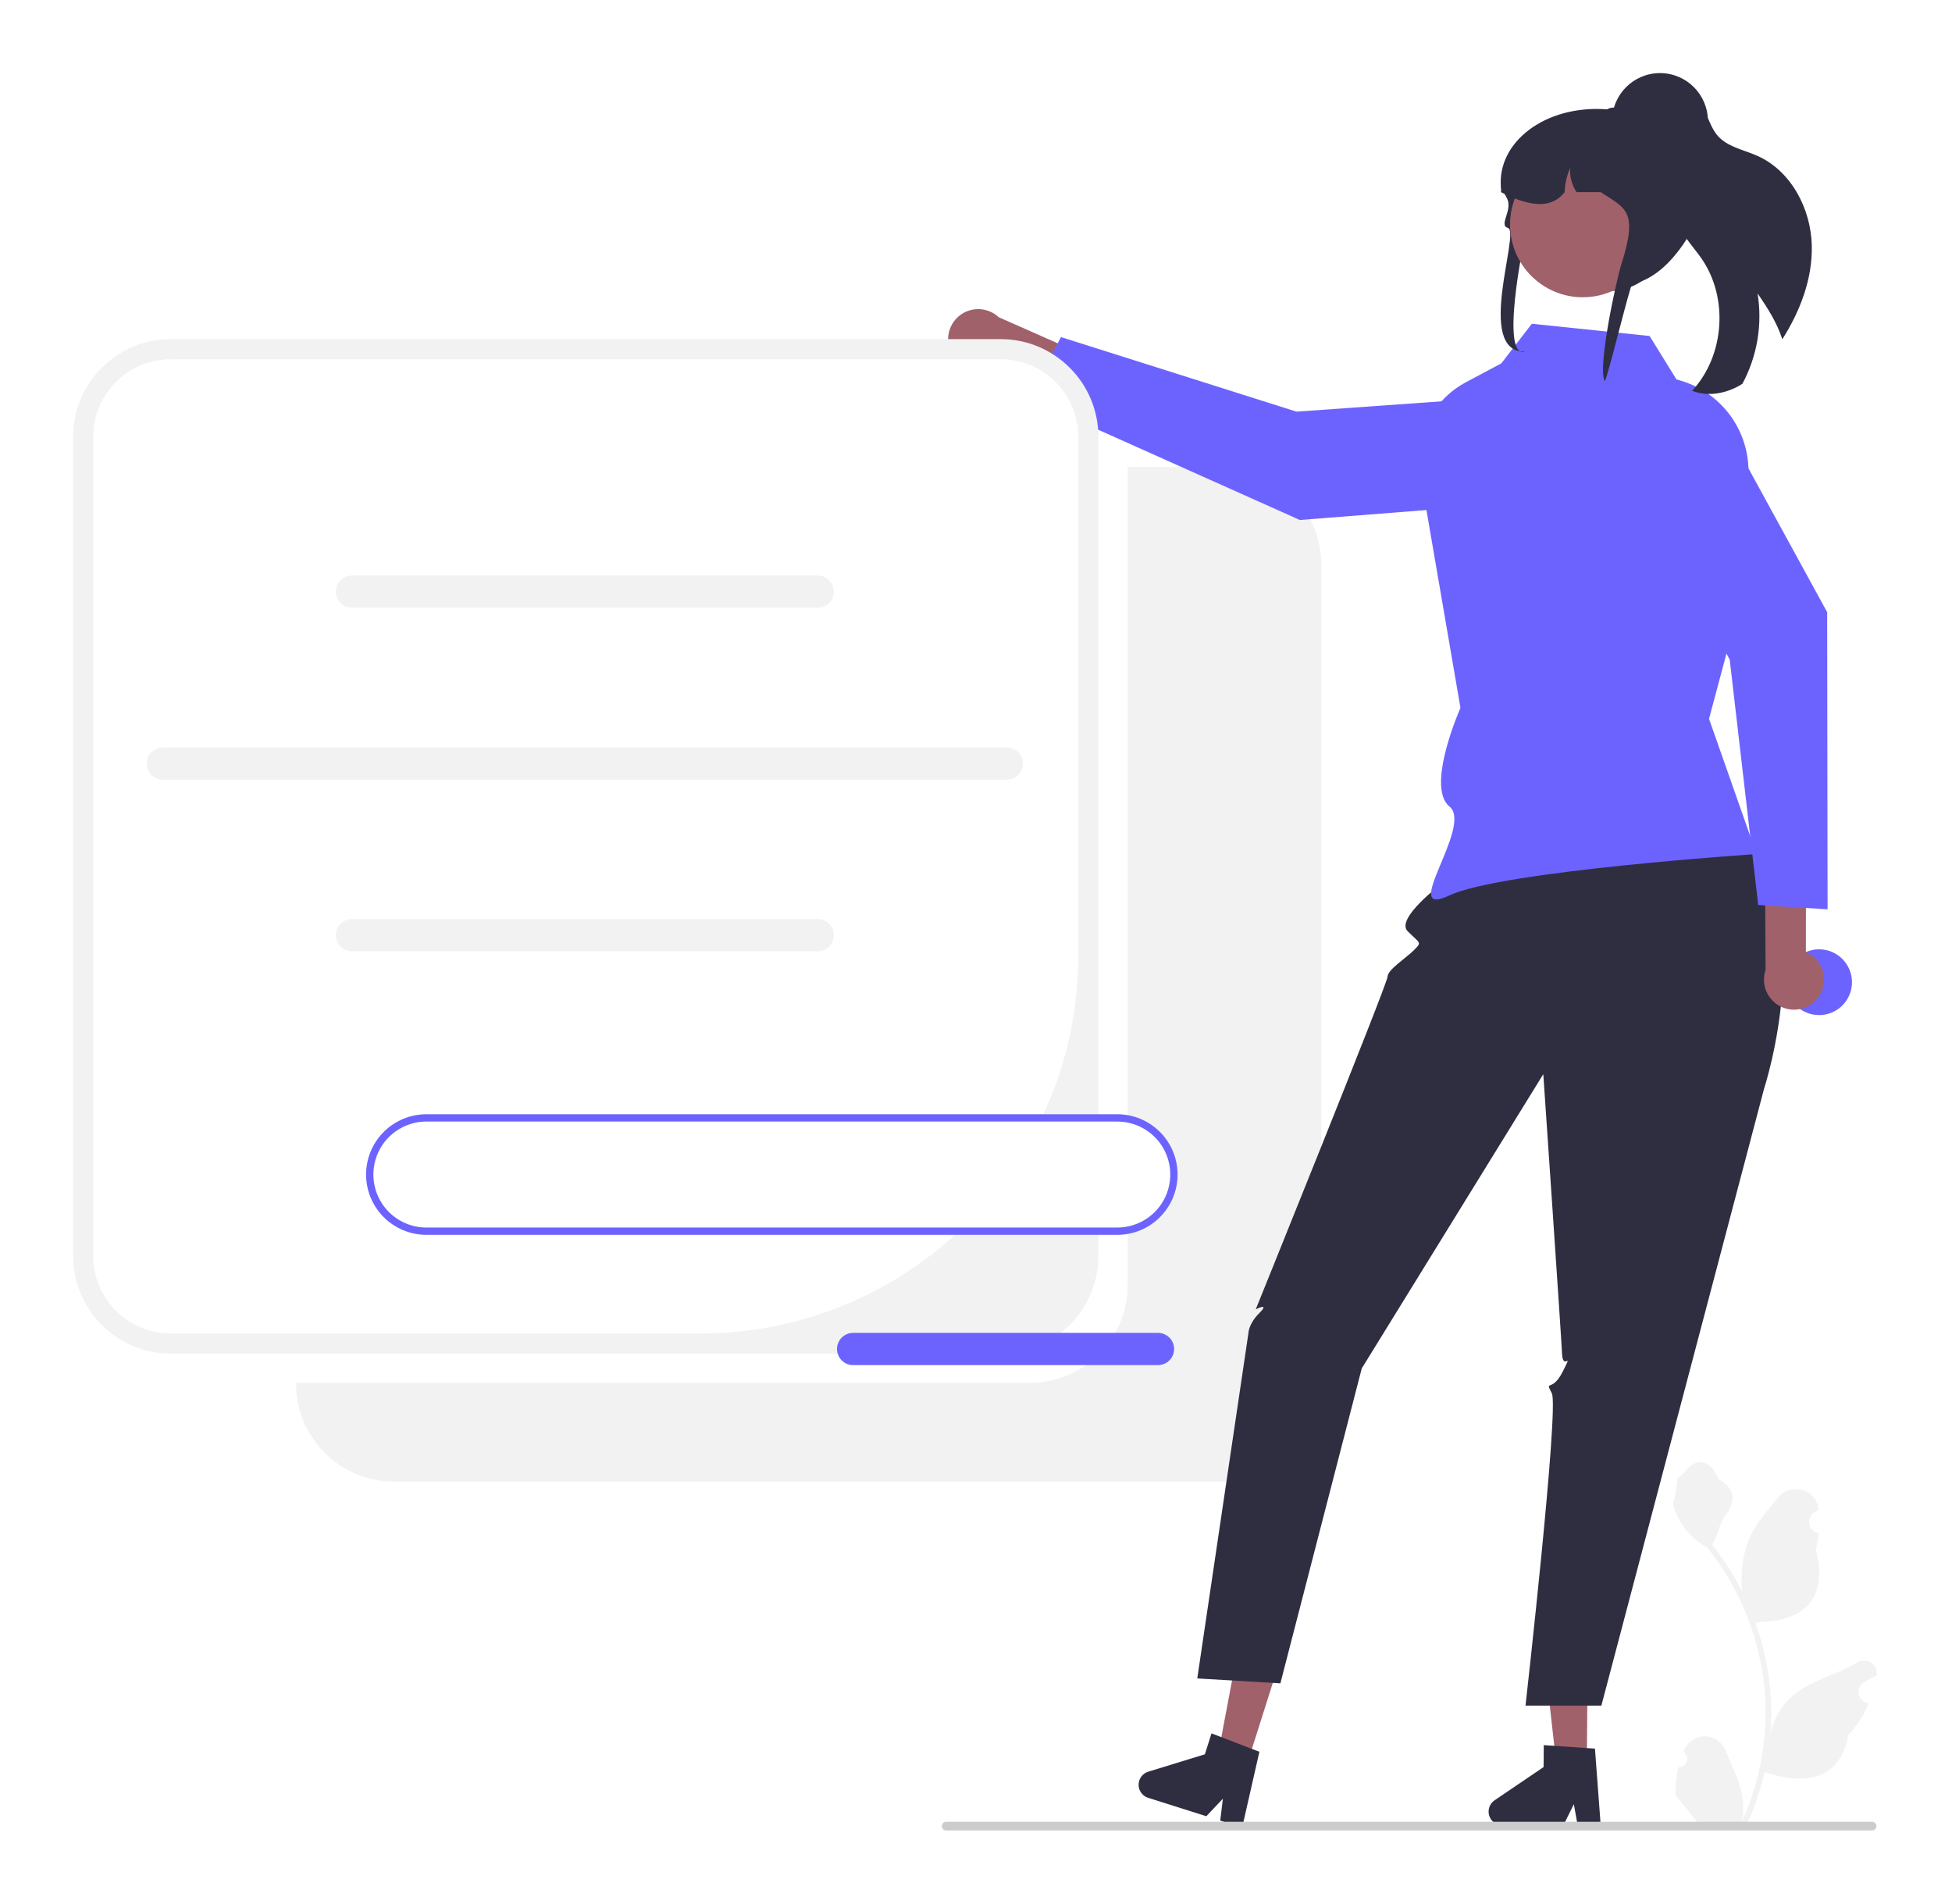 <svg width="534" height="521" viewBox="0 0 534 521" fill="none" xmlns="http://www.w3.org/2000/svg">
<g filter="url(#filter0_d_1268_1096)">
<path d="M334.737 123.789H308.481V347.635C308.481 351.147 307.79 354.625 306.445 357.87C305.101 361.115 303.132 364.063 300.648 366.546C298.165 369.03 295.216 370.999 291.972 372.344C288.727 373.688 285.249 374.379 281.737 374.379H81V374.635C81 378.147 81.692 381.625 83.036 384.87C84.38 388.115 86.35 391.063 88.833 393.546C91.317 396.03 94.265 397.999 97.51 399.344C100.754 400.688 104.232 401.379 107.744 401.379H334.737C338.249 401.379 341.727 400.688 344.972 399.344C348.216 397.999 351.165 396.03 353.648 393.546C356.131 391.063 358.101 388.115 359.445 384.87C360.789 381.625 361.481 378.147 361.481 374.635V150.533C361.481 143.44 358.664 136.637 353.648 131.622C348.633 126.606 341.83 123.789 334.737 123.789Z" fill="#F2F2F2"/>
<path d="M459.202 479.515C459.667 479.537 460.127 479.415 460.52 479.166C460.914 478.917 461.221 478.553 461.4 478.124C461.58 477.694 461.623 477.22 461.524 476.766C461.425 476.311 461.189 475.898 460.847 475.582L460.691 474.964C460.712 474.914 460.733 474.865 460.753 474.815C461.221 473.709 462.006 472.766 463.009 472.105C464.011 471.443 465.187 471.093 466.388 471.097C467.589 471.102 468.762 471.461 469.759 472.13C470.757 472.799 471.535 473.748 471.995 474.857C473.833 479.285 476.174 483.721 476.75 488.403C477.004 490.473 476.897 492.571 476.434 494.604C480.752 485.184 482.995 474.945 483.009 464.583C483.01 461.982 482.866 459.384 482.576 456.8C482.337 454.681 482.006 452.578 481.582 450.49C479.267 439.158 474.298 428.538 467.082 419.5C463.589 417.594 460.764 414.664 458.989 411.103C458.345 409.824 457.891 408.457 457.639 407.047C458.033 407.099 459.124 401.099 458.827 400.73C459.376 399.897 460.359 399.483 460.958 398.67C463.941 394.627 468.05 395.333 470.195 400.827C474.777 403.14 474.821 406.975 472.01 410.664C470.221 413.011 469.975 416.186 468.406 418.699C468.567 418.906 468.735 419.106 468.896 419.313C471.848 423.108 474.421 427.184 476.577 431.481C476.053 426.667 476.679 421.797 478.404 417.272C480.152 413.054 483.429 409.502 486.314 405.857C487.078 404.877 488.114 404.146 489.293 403.756C490.471 403.365 491.739 403.333 492.936 403.663C494.133 403.993 495.205 404.67 496.017 405.61C496.829 406.549 497.345 407.708 497.498 408.94C497.504 408.994 497.51 409.047 497.516 409.101C497.087 409.343 496.668 409.6 496.257 409.871C495.741 410.216 495.342 410.708 495.111 411.283C494.879 411.859 494.828 412.491 494.962 413.096C495.096 413.702 495.41 414.253 495.862 414.677C496.315 415.101 496.885 415.378 497.498 415.473L497.561 415.482C497.408 417.027 497.138 418.558 496.753 420.062C500.455 434.378 492.463 439.592 481.052 439.826C480.8 439.955 480.555 440.084 480.303 440.207C482.47 446.348 483.829 452.744 484.346 459.235C484.639 463.064 484.622 466.911 484.294 470.738L484.314 470.602C485.141 466.347 487.41 462.508 490.74 459.732C495.686 455.67 502.673 454.173 508.009 450.908C508.576 450.544 509.235 450.349 509.909 450.348C510.583 450.346 511.243 450.537 511.812 450.899C512.38 451.26 512.834 451.776 513.119 452.387C513.404 452.998 513.508 453.677 513.42 454.345L513.398 454.488C512.603 454.812 511.828 455.185 511.079 455.605C510.651 455.847 510.231 456.103 509.821 456.375C509.305 456.719 508.905 457.212 508.674 457.787C508.443 458.363 508.391 458.995 508.525 459.6C508.659 460.206 508.973 460.757 509.426 461.181C509.879 461.605 510.449 461.882 511.062 461.977L511.125 461.986C511.17 461.993 511.208 461.999 511.254 462.006C509.895 465.251 507.987 468.237 505.615 470.835C503.3 483.332 493.359 484.518 482.725 480.878H482.718C481.552 485.949 479.861 490.884 477.674 495.605H459.654C459.589 495.404 459.531 495.198 459.473 494.997C461.141 495.102 462.815 495.003 464.459 494.701C463.122 493.06 461.785 491.406 460.448 489.766C460.418 489.735 460.39 489.703 460.364 489.669C459.686 488.829 459.001 487.996 458.323 487.157L458.323 487.156C458.287 484.582 458.583 482.014 459.202 479.515Z" fill="#F2F2F2"/>
<path d="M260.724 93.34C261.382 94.336 262.249 95.178 263.264 95.807C264.28 96.436 265.419 96.837 266.605 96.982C267.79 97.127 268.993 97.013 270.13 96.648C271.267 96.282 272.311 95.674 273.19 94.865L310.655 111.768L317.878 102.555L273.234 82.804C271.763 81.426 269.837 80.636 267.822 80.582C265.806 80.529 263.842 81.217 262.3 82.516C260.758 83.814 259.746 85.633 259.456 87.628C259.165 89.623 259.617 91.655 260.724 93.34Z" fill="#A0616A"/>
<path d="M421.508 103.879L425.224 124.936C425.397 125.918 425.363 126.926 425.124 127.894C424.885 128.862 424.446 129.77 423.835 130.559C423.225 131.348 422.456 132 421.578 132.474C420.7 132.948 419.733 133.233 418.739 133.312L355.6 138.277L281.383 105.061L290.248 88.234L354.674 108.636L421.508 103.879Z" fill="#6C63FF"/>
<path d="M273.737 88.789H46.744C31.974 88.789 20 100.763 20 115.533V339.635C20 354.406 31.974 366.379 46.744 366.379H273.737C288.508 366.379 300.481 354.406 300.481 339.635V115.533C300.481 100.763 288.508 88.789 273.737 88.789Z" fill="#F2F2F2"/>
<path d="M46.744 94.289C43.954 94.289 41.192 94.838 38.614 95.906C36.037 96.973 33.695 98.538 31.722 100.511C29.75 102.484 28.185 104.826 27.117 107.403C26.05 109.981 25.5 112.743 25.5 115.533V339.635C25.5 345.27 27.738 350.673 31.722 354.657C35.706 358.641 41.11 360.88 46.744 360.88H191.617C205.191 360.88 218.632 358.206 231.173 353.011C243.713 347.817 255.108 340.203 264.706 330.605C274.305 321.007 281.918 309.612 287.113 297.071C292.307 284.53 294.981 271.089 294.981 257.515V115.533C294.981 112.743 294.432 109.981 293.364 107.403C292.296 104.826 290.732 102.484 288.759 100.511C286.786 98.538 284.444 96.973 281.867 95.906C279.289 94.838 276.527 94.289 273.737 94.289H46.744Z" fill="white"/>
<path d="M223.696 162.3H96.289C95.12 162.3 93.999 161.836 93.172 161.009C92.346 160.182 91.881 159.061 91.881 157.892C91.881 156.723 92.346 155.602 93.172 154.775C93.999 153.948 95.12 153.484 96.289 153.484H223.696C224.865 153.484 225.986 153.948 226.813 154.775C227.639 155.602 228.104 156.723 228.104 157.892C228.104 159.061 227.639 160.182 226.813 161.009C225.986 161.836 224.865 162.3 223.696 162.3Z" fill="#F2F2F2"/>
<path d="M223.696 256.3H96.289C95.12 256.3 93.999 255.836 93.172 255.009C92.346 254.182 91.881 253.061 91.881 251.892C91.881 250.723 92.346 249.602 93.172 248.775C93.999 247.948 95.12 247.484 96.289 247.484H223.696C224.865 247.484 225.986 247.948 226.813 248.775C227.639 249.602 228.104 250.723 228.104 251.892C228.104 253.061 227.639 254.182 226.813 255.009C225.986 255.836 224.865 256.3 223.696 256.3Z" fill="#F2F2F2"/>
<path d="M275.433 209.331H44.552C43.383 209.331 42.262 208.866 41.435 208.04C40.609 207.213 40.144 206.092 40.144 204.923C40.144 203.754 40.609 202.633 41.435 201.806C42.262 200.979 43.383 200.515 44.552 200.515H275.433C276.602 200.515 277.723 200.979 278.55 201.806C279.376 202.633 279.841 203.754 279.841 204.923C279.841 206.092 279.376 207.213 278.55 208.04C277.723 208.866 276.602 209.331 275.433 209.331Z" fill="#F2F2F2"/>
<path d="M413.531 196.687L390.531 245.687L479.008 236.726L460.539 189.687L413.531 196.687Z" fill="#A0616A"/>
<path d="M434.101 478.32L425.712 478.249L421.999 445.138L434.379 445.243L434.101 478.32Z" fill="#A0616A"/>
<path d="M407.231 491.659C407.223 492.654 407.611 493.61 408.308 494.32C409.005 495.029 409.955 495.433 410.949 495.442L427.628 495.582L430.548 489.663L431.62 495.612L437.913 495.669L436.324 474.452L434.135 474.307L425.204 473.691L422.323 473.498L422.272 479.501L408.874 488.588C408.372 488.929 407.96 489.386 407.674 489.921C407.388 490.456 407.236 491.053 407.231 491.659Z" fill="#2F2E41"/>
<path d="M341.266 478.358L333.268 475.825L339.447 443.085L351.251 446.822L341.266 478.358Z" fill="#A0616A"/>
<path d="M311.663 483.214C311.363 484.162 311.452 485.19 311.91 486.073C312.368 486.956 313.158 487.621 314.105 487.922L330.007 492.956L334.537 488.156L333.814 494.158L339.813 496.061L344.528 475.314L342.477 474.532L334.122 471.319L331.424 470.288L329.612 476.011L314.136 480.761C313.556 480.939 313.028 481.256 312.597 481.683C312.166 482.11 311.846 482.635 311.663 483.214Z" fill="#2F2E41"/>
<path d="M474.979 222.946L394.531 237.687C394.531 237.687 381.628 247.339 385.08 250.796C388.531 254.252 389.067 253.717 386.799 255.985C384.531 258.253 379.628 261.284 379.58 263.268C379.531 265.252 343.531 354.252 343.531 354.252C343.531 354.252 347.531 352.252 344.531 355.252C341.531 358.252 341.531 360.731 341.531 360.731L327.531 455.252L350.268 456.591L372.531 370.418L422.191 289.914C422.191 289.914 427.118 361.703 427.325 366.478C427.531 371.252 430.531 365.252 427.531 371.252C424.531 377.252 422.531 373.252 424.531 377.252C426.531 381.252 417.327 462.687 417.327 462.687H438.08L482.59 293.896C482.59 293.896 498.426 245.64 474.979 222.946Z" fill="#2F2E41"/>
<path d="M451.28 87.934L419.055 84.586L410.706 95.425L400.98 100.606C396.864 102.798 393.466 106.129 391.194 110.201C388.921 114.274 387.87 118.914 388.165 123.568L399.531 189.687C399.531 189.687 389.93 211.306 396.531 216.687C403.132 222.068 382.428 247.707 396.531 241C410.635 234.293 480.531 229.687 480.531 229.687L467.531 192.687L477.243 156.33L478.312 125.844C478.511 120.148 476.821 114.545 473.504 109.909C470.186 105.274 465.429 101.866 459.972 100.217L458.614 99.807L451.28 87.934Z" fill="#6C63FF"/>
<path d="M495.644 63.23C495.855 72.313 492.461 81.108 487.584 88.833C486.135 84.323 483.531 80.219 480.814 76.306C482.183 84.77 480.725 93.45 476.664 101.002C476.521 101.104 476.373 101.199 476.22 101.287C472.245 103.678 467.206 104.646 462.906 102.919C471.79 93.343 472.921 77.475 465.472 66.734C463.363 63.686 460.636 60.99 459.33 57.521C457.268 51.987 459.25 45.893 460.501 40.123C461.67 34.752 461.875 28.361 458.272 24.426C458.657 23.876 459.181 23.438 459.791 23.157C460.4 22.876 461.074 22.763 461.742 22.828C463.963 23.142 465.58 25.073 466.61 27.061C467.64 29.05 468.319 31.254 469.754 32.971C472.412 36.187 476.939 36.947 480.753 38.641C489.991 42.756 495.423 53.123 495.644 63.23Z" fill="#2F2E41"/>
<path d="M257.651 495.658C257.65 495.815 257.681 495.97 257.74 496.114C257.8 496.259 257.888 496.39 257.998 496.501C258.109 496.611 258.24 496.699 258.385 496.759C258.53 496.818 258.685 496.849 258.841 496.848H512.131C512.447 496.848 512.749 496.723 512.972 496.5C513.196 496.277 513.321 495.974 513.321 495.658C513.321 495.343 513.196 495.04 512.972 494.817C512.749 494.594 512.447 494.468 512.131 494.468H258.841C258.685 494.468 258.53 494.498 258.385 494.558C258.24 494.618 258.109 494.705 257.998 494.816C257.888 494.926 257.8 495.058 257.741 495.202C257.681 495.347 257.65 495.502 257.651 495.658Z" fill="#CCCCCC"/>
<path d="M497.638 273.748C502.609 273.748 506.638 269.718 506.638 264.748C506.638 259.777 502.609 255.748 497.638 255.748C492.668 255.748 488.638 259.777 488.638 264.748C488.638 269.718 492.668 273.748 497.638 273.748Z" fill="#6C63FF"/>
<path d="M417.886 58.037C418.414 56.189 414.776 67.483 416.531 67.687C424.528 68.605 435.505 73.38 441.075 75.608C441.326 75.579 441.576 75.55 441.82 75.514C442.417 75.448 443 75.353 443.576 75.244C456.544 72.79 461.531 52.869 461.531 52.687C461.531 51.791 459.382 27.194 455.996 26.83C455.107 26.734 454.213 26.685 453.318 26.684H444.916C443.177 26.31 441.415 26.054 439.641 25.92H439.627C422.711 24.631 409.374 34.941 410.62 47.487C410.628 47.501 410.643 47.516 410.65 47.53C411.011 48.069 411.329 48.579 411.609 49.067C411.882 49.525 412.111 49.962 412.31 50.377C413.851 53.581 409.888 57.612 412.516 58.365C416.011 59.365 403.324 92.258 417.158 92.258C410.429 94.171 416.43 63.134 417.886 58.037Z" fill="#2F2E41"/>
<path d="M432.986 77.337C443.973 77.337 452.88 68.43 452.88 57.443C452.88 46.456 443.973 37.55 432.986 37.55C421.999 37.55 413.093 46.456 413.093 57.443C413.093 68.43 421.999 77.337 432.986 77.337Z" fill="#A0616A"/>
<path d="M410.62 48.572C410.952 48.746 411.277 48.906 411.609 49.067C411.956 49.234 412.302 49.401 412.649 49.554C419.311 52.576 424.733 52.911 428.023 48.572C428.111 46.288 428.624 44.041 429.535 41.946C429.374 44.287 429.991 46.617 431.291 48.572H437.915C444.739 53.1 448.243 53.574 443.507 68.442C442.186 72.585 436.936 96.692 439.001 100.267C439.599 100.202 445.956 73.796 446.531 73.687C459.5 71.233 467.74 49.867 466.685 48.659C466.69 45.222 465.9 41.83 464.376 38.749C462.448 34.846 459.443 31.577 455.716 29.328C453.494 28.25 451.178 27.38 448.796 26.728C448.737 26.714 448.685 26.699 448.626 26.684C447.896 26.488 447.151 26.306 446.406 26.153C444.867 25.828 443.31 25.592 441.744 25.447C441.633 25.439 441.522 25.432 441.419 25.432C440.794 25.433 440.18 25.602 439.641 25.92C439.634 25.92 439.634 25.927 439.627 25.927C439.242 26.152 438.906 26.452 438.638 26.808C438.167 27.408 437.912 28.15 437.915 28.912H430.538C430.265 28.912 429.992 28.92 429.719 28.934C424.796 29.102 420.112 31.102 416.585 34.541C413.058 37.981 410.942 42.613 410.65 47.53C410.628 47.88 410.62 48.222 410.62 48.572Z" fill="#2F2E41"/>
<path d="M454.117 42.212C461.355 42.212 467.223 36.344 467.223 29.106C467.223 21.868 461.355 16 454.117 16C446.878 16 441.011 21.868 441.011 29.106C441.011 36.344 446.878 42.212 454.117 42.212Z" fill="#2F2E41"/>
<path d="M497.739 268.459C498.379 267.45 498.792 266.315 498.95 265.131C499.107 263.947 499.006 262.743 498.652 261.602C498.299 260.461 497.702 259.411 496.902 258.524C496.103 257.636 495.121 256.933 494.023 256.463L494.088 215.361L482.723 212.548L483.003 261.366C482.349 263.272 482.417 265.353 483.194 267.213C483.972 269.073 485.404 270.583 487.221 271.458C489.037 272.332 491.111 272.51 493.05 271.957C494.989 271.404 496.657 270.16 497.739 268.459Z" fill="#A0616A"/>
<path d="M441.464 117.477L459.148 105.459C459.973 104.898 460.906 104.516 461.887 104.337C462.869 104.159 463.877 104.187 464.846 104.421C465.816 104.655 466.726 105.089 467.518 105.695C468.31 106.301 468.967 107.067 469.446 107.942L499.849 163.5L499.966 244.811L480.984 243.621L473.191 176.491L441.464 117.477Z" fill="#6C63FF"/>
<path d="M305.645 301.878H116.646C112.535 301.878 108.592 303.511 105.685 306.417C102.779 309.324 101.146 313.267 101.146 317.378C101.146 321.488 102.779 325.431 105.685 328.338C108.592 331.245 112.535 332.878 116.646 332.878H305.645C309.756 332.878 313.699 331.245 316.606 328.338C319.512 325.431 321.145 321.488 321.145 317.378C321.145 313.267 319.512 309.324 316.606 306.417C313.699 303.511 309.756 301.878 305.645 301.878Z" fill="white"/>
<path d="M305.645 333.878H116.646C112.269 333.878 108.073 332.139 104.978 329.045C101.884 325.95 100.146 321.754 100.146 317.378C100.146 313.001 101.884 308.805 104.978 305.71C108.073 302.616 112.269 300.878 116.646 300.878H305.645C310.022 300.878 314.218 302.616 317.313 305.71C320.407 308.805 322.145 313.001 322.145 317.378C322.145 321.754 320.407 325.95 317.313 329.045C314.218 332.139 310.022 333.878 305.645 333.878ZM116.646 302.878C112.8 302.878 109.112 304.405 106.392 307.125C103.673 309.844 102.146 313.532 102.146 317.378C102.146 321.223 103.673 324.911 106.392 327.631C109.112 330.35 112.8 331.878 116.646 331.878H305.645C309.491 331.878 313.179 330.35 315.899 327.631C318.618 324.911 320.145 321.223 320.145 317.378C320.145 313.532 318.618 309.844 315.899 307.125C313.179 304.405 309.491 302.878 305.645 302.878H116.646Z" fill="#6C63FF"/>
<path d="M316.79 369.52H233.384C232.215 369.52 231.093 369.056 230.267 368.229C229.44 367.403 228.976 366.281 228.976 365.112C228.976 363.943 229.44 362.822 230.267 361.995C231.093 361.169 232.215 360.704 233.384 360.704H316.79C317.959 360.704 319.08 361.169 319.907 361.995C320.734 362.822 321.198 363.943 321.198 365.112C321.198 366.281 320.734 367.403 319.907 368.229C319.08 369.056 317.959 369.52 316.79 369.52Z" fill="#6C63FF"/>
</g>
<defs>
<filter id="filter0_d_1268_1096" x="0" y="0" width="533.45" height="520.848" filterUnits="userSpaceOnUse" color-interpolation-filters="sRGB">
<feFlood flood-opacity="0" result="BackgroundImageFix"/>
<feColorMatrix in="SourceAlpha" type="matrix" values="0 0 0 0 0 0 0 0 0 0 0 0 0 0 0 0 0 0 127 0" result="hardAlpha"/>
<feOffset dy="4"/>
<feGaussianBlur stdDeviation="10"/>
<feComposite in2="hardAlpha" operator="out"/>
<feColorMatrix type="matrix" values="0 0 0 0 0.376 0 0 0 0 0.365 0 0 0 0 0.808 0 0 0 0.19 0"/>
<feBlend mode="normal" in2="BackgroundImageFix" result="effect1_dropShadow_1268_1096"/>
<feBlend mode="normal" in="SourceGraphic" in2="effect1_dropShadow_1268_1096" result="shape"/>
</filter>
</defs>
</svg>
